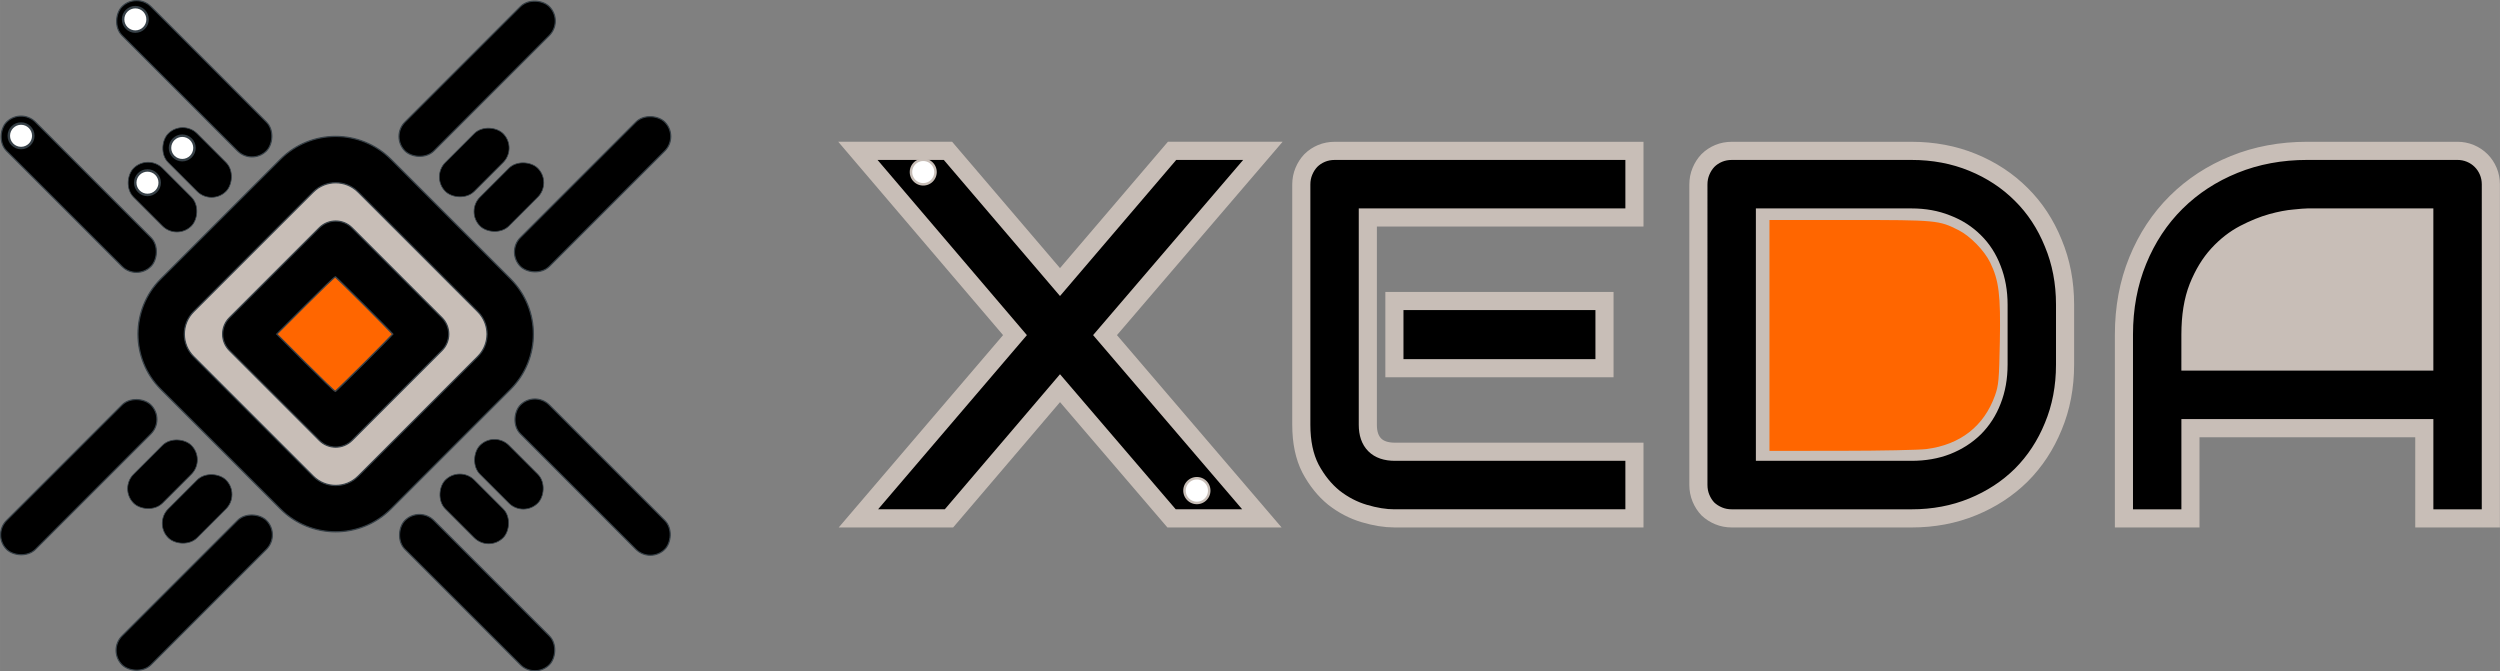 <?xml version="1.0" encoding="UTF-8" standalone="no"?>
<svg
   xmlns:dc="http://purl.org/dc/elements/1.1/"
   xmlns:cc="http://creativecommons.org/ns#"
   xmlns:rdf="http://www.w3.org/1999/02/22-rdf-syntax-ns#"
   xmlns:svg="http://www.w3.org/2000/svg"
   xmlns="http://www.w3.org/2000/svg"
   xmlns:sodipodi="http://sodipodi.sourceforge.net/DTD/sodipodi-0.dtd"
   xmlns:inkscape="http://www.inkscape.org/namespaces/inkscape"
   width="612.364"
   height="164.446"
   viewBox="0 0 162.021 43.51"
   version="1.1"
   id="svg8"
   inkscape:version="1.0.2 (e86c8708, 2021-01-15)"
   sodipodi:docname="logo.svg">
  <rect x="0" y="0" width="162.021" height="43.51" fill="#808080" stroke="none"/>
  <title
     id="title204">Xeda Logo</title>
  <defs
     id="defs2">
    <rect
       x="123.637"
       y="75.245"
       width="96.647"
       height="36.26"
       id="rect433" />
  </defs>
  <sodipodi:namedview
     id="base"
     pagecolor="#ffffff"
     bordercolor="#666666"
     borderopacity="1.0"
     inkscape:pageopacity="0.0"
     inkscape:pageshadow="2"
     inkscape:zoom="2.6752384"
     inkscape:cx="223.69441"
     inkscape:cy="72.263464"
     inkscape:document-units="px"
     inkscape:current-layer="layer1"
     inkscape:document-rotation="0"
     showgrid="false"
     inkscape:window-width="2560"
     inkscape:window-height="1387"
     inkscape:window-x="1440"
     inkscape:window-y="25"
     inkscape:window-maximized="0"
     units="px"
     inkscape:pagecheckerboard="true"
     showborder="true"
     inkscape:showpageshadow="false" />
  <g
     inkscape:label="Layer 1"
     inkscape:groupmode="layer"
     id="layer1"
     transform="translate(-41.745,-68.203)">
    <rect
       style="fill:#c8beb7;stroke:none;stroke-width:0.245;stroke-opacity:0.996"
       id="rect53"
       width="15.903"
       height="15.903"
       x="100.51"
       y="10.743"
       ry="0"
       transform="rotate(45)" />
    <g
       style="display:block;stroke:#374148;stroke-opacity:0.996"
       id="g273"
       transform="matrix(0.059,0.059,-0.059,0.059,63.5,62.952)">
      <path
         d="m 129.64,321.721 c 0,33.437 27.203,60.64 60.64,60.64 h 131.441 c 33.437,0 60.64,-27.203 60.64,-60.64 V 190.279 c 0,-33.437 -27.203,-60.64 -60.64,-60.64 H 190.279 c -33.437,0 -60.64,27.203 -60.64,60.64 v 131.442 z m 36,-131.442 c 0,-13.586 11.053,-24.64 24.64,-24.64 h 131.441 c 13.586,0 24.64,11.054 24.64,24.64 V 321.72 c 0,13.586 -11.053,24.64 -24.64,24.64 H 190.279 c -13.586,0 -24.64,-11.054 -24.64,-24.64 V 190.279 Z m 41,133.081 h 98.72 c 9.941,0 18,-8.059 18,-18 v -98.72 c 0,-9.941 -8.059,-18 -18,-18 h -98.72 c -9.941,0 -18,8.059 -18,18 v 98.721 c 0,9.941 8.059,17.999 18,17.999 z m 18,-98.72 h 62.72 v 62.721 h -62.72 z"
         fill="#000000"
         class="fill c1"
         id="path262"
         sodipodi:nodetypes="cssssssscccsssssssccsssssssssccccc"
         style="stroke:#374148;stroke-opacity:0.996"
         transform="translate(-28,-28)" />
      <path
         style="fill:#ff6600;stroke:#374148;stroke-width:1.045;stroke-opacity:0.996"
         d="m 227.031,260.353 -31.397,-0.013 0.013,-31.397 c 0.007,-17.268 0.309,-31.693 0.67,-32.055 0.586,-0.586 62.298,-0.634 62.884,-0.049 0.591,0.591 0.488,62.265 -0.105,62.858 -0.367,0.367 -14.796,0.662 -32.065,0.655 z"
         id="path182" />
    </g>
    <rect
       style="fill:#000000;stroke:#374148;stroke-width:0.077;stroke-opacity:0.996"
       id="rect321"
       width="13.229"
       height="2.646"
       x="83.641"
       y="12.094"
       ry="1.323"
       transform="rotate(45)" />
    <rect
       style="fill:#000000;stroke:#374148;stroke-width:0.077;stroke-opacity:0.996"
       id="rect359"
       width="13.229"
       height="2.646"
       x="83.641"
       y="22.678"
       ry="1.323"
       transform="rotate(45)" />
    <rect
       style="fill:#000000;stroke:#374148;stroke-width:0.049;stroke-opacity:0.996"
       id="rect375"
       width="5.292"
       height="2.646"
       x="91.578"
       y="18.973"
       ry="1.323"
       transform="rotate(45)" />
    <rect
       style="fill:#000000;stroke:#374148;stroke-width:0.049;stroke-opacity:0.996"
       id="rect381"
       width="5.292"
       height="2.646"
       x="91.578"
       y="15.798"
       ry="1.323"
       transform="rotate(45)" />
    <rect
       style="fill:#000000;stroke:#374148;stroke-width:0.077;stroke-opacity:0.996"
       id="rect385"
       width="13.229"
       height="2.646"
       x="-133.382"
       y="-25.323"
       ry="1.323"
       transform="rotate(-135)" />
    <rect
       style="fill:#000000;stroke:#374148;stroke-width:0.077;stroke-opacity:0.996"
       id="rect387"
       width="13.229"
       height="2.646"
       x="-133.382"
       y="-14.74"
       ry="1.323"
       transform="rotate(-135)" />
    <rect
       style="fill:#000000;stroke:#374148;stroke-width:0.049;stroke-opacity:0.996"
       id="rect389"
       width="5.292"
       height="2.646"
       x="-125.445"
       y="-18.444"
       ry="1.323"
       transform="rotate(-135)" />
    <rect
       style="fill:#000000;stroke:#374148;stroke-width:0.049;stroke-opacity:0.996"
       id="rect391"
       width="5.292"
       height="2.646"
       x="-125.445"
       y="-21.619"
       ry="1.323"
       transform="rotate(-135)" />
    <rect
       style="fill:#000000;stroke:#374148;stroke-width:0.077;stroke-opacity:0.996"
       id="rect393"
       width="13.229"
       height="2.646"
       x="-6.162"
       y="-115.126"
       ry="1.323"
       transform="rotate(135)" />
    <rect
       style="fill:#000000;stroke:#374148;stroke-width:0.077;stroke-opacity:0.996"
       id="rect395"
       width="13.229"
       height="2.646"
       x="-6.162"
       y="-104.543"
       ry="1.323"
       transform="rotate(135)" />
    <rect
       style="fill:#000000;stroke:#374148;stroke-width:0.049;stroke-opacity:0.996"
       id="rect397"
       width="5.292"
       height="2.646"
       x="1.776"
       y="-108.247"
       ry="1.323"
       transform="rotate(135)" />
    <rect
       style="fill:#000000;stroke:#374148;stroke-width:0.049;stroke-opacity:0.996"
       id="rect399"
       width="5.292"
       height="2.646"
       x="1.776"
       y="-111.422"
       ry="1.323"
       transform="rotate(135)" />
    <rect
       style="fill:#000000;stroke:#374148;stroke-width:0.077;stroke-opacity:0.996"
       id="rect401"
       width="13.229"
       height="2.646"
       x="-43.58"
       y="101.897"
       ry="1.323"
       transform="rotate(-45)" />
    <rect
       style="fill:#000000;stroke:#374148;stroke-width:0.077;stroke-opacity:0.996"
       id="rect403"
       width="13.229"
       height="2.646"
       x="-43.58"
       y="112.48"
       ry="1.323"
       transform="rotate(-45)" />
    <rect
       style="fill:#000000;stroke:#374148;stroke-width:0.049;stroke-opacity:0.996"
       id="rect405"
       width="5.292"
       height="2.646"
       x="-35.642"
       y="108.776"
       ry="1.323"
       transform="rotate(-45)" />
    <rect
       style="fill:#000000;stroke:#374148;stroke-width:0.049;stroke-opacity:0.996"
       id="rect407"
       width="5.292"
       height="2.646"
       x="-35.642"
       y="105.601"
       ry="1.323"
       transform="rotate(-45)" />
    <circle
       style="fill:#ffffff;stroke:#374148;stroke-width:0.162;stroke-opacity:0.996"
       id="path427"
       cx="51.302"
       cy="-80.043"
       transform="scale(1,-1)"
       r="0.794" />
    <circle
       style="fill:#ffffff;stroke:#374148;stroke-width:0.162;stroke-opacity:0.996"
       id="circle429"
       cx="53.555"
       cy="-77.79"
       transform="scale(1,-1)"
       r="0.794" />
    <circle
       style="fill:#ffffff;stroke:#374148;stroke-width:0.162;stroke-opacity:0.996"
       id="circle136"
       cx="43.108"
       cy="-77.004"
       transform="scale(1,-1)"
       r="0.794" />
    <circle
       style="fill:#ffffff;stroke:#374148;stroke-width:0.162;stroke-opacity:0.996"
       id="circle138"
       cx="50.516"
       cy="-69.459"
       transform="scale(1,-1)"
       r="0.794" />
    <g
       id="g1972"
       style="stroke:#c8beb7;stroke-opacity:1">
      <g
         aria-label="XEDA"
         transform="matrix(1.174,0,0,1.176,-48.073,-17.353)"
         id="text431"
         style="font-style:normal;font-weight:normal;font-size:10.583px;line-height:1.25;font-family:sans-serif;white-space:pre;shape-inside:url(#rect433);fill:#000000;fill-opacity:1;stroke:#c8beb7;stroke-opacity:1">
        <path
           d="m 135.021,88.296 6.187,-7.232 h 5.014 l -8.715,10.156 8.659,10.099 h -4.986 l -6.158,-7.175 -6.13,7.175 h -5 l 8.644,-10.099 -8.673,-10.156 h 4.972 z"
           style="font-style:normal;font-variant:normal;font-weight:normal;font-stretch:normal;font-size:28.928px;font-family:Audiowide;-inkscape-font-specification:'Audiowide, Normal';font-variant-ligatures:normal;font-variant-caps:normal;font-variant-numeric:normal;font-variant-east-asian:normal;stroke:#c8beb7;stroke-opacity:1"
           id="path866" />
        <path
           d="m 165.079,93.042 h -11.597 v -3.701 h 11.597 z m 1.653,8.277 h -13.249 q -0.763,0 -1.667,-0.268 -0.904,-0.268 -1.681,-0.876 -0.763,-0.621 -1.285,-1.596 -0.508,-0.989 -0.508,-2.415 V 82.915 q 0,-0.381 0.141,-0.72 0.141,-0.339 0.381,-0.593 0.254,-0.254 0.593,-0.395 0.339,-0.141 0.735,-0.141 h 16.54 v 3.672 h -14.718 v 11.427 q 0,0.72 0.381,1.102 0.381,0.381 1.116,0.381 h 13.221 z"
           style="font-style:normal;font-variant:normal;font-weight:normal;font-stretch:normal;font-size:28.928px;font-family:Audiowide;-inkscape-font-specification:'Audiowide, Normal';font-variant-ligatures:normal;font-variant-caps:normal;font-variant-numeric:normal;font-variant-east-asian:normal;stroke:#c8beb7;stroke-opacity:1"
           id="path868" />
        <path
           d="m 190.504,92.845 q 0,1.85 -0.65,3.404 -0.636,1.554 -1.766,2.684 -1.13,1.116 -2.684,1.751 -1.554,0.636 -3.376,0.636 h -9.916 q -0.396,0 -0.734,-0.141 -0.339,-0.141 -0.593,-0.381 -0.24,-0.254 -0.381,-0.593 -0.141,-0.339 -0.141,-0.734 V 82.915 q 0,-0.381 0.141,-0.72 0.141,-0.339 0.381,-0.593 0.254,-0.254 0.593,-0.395 0.339,-0.141 0.734,-0.141 h 9.916 q 1.822,0 3.376,0.636 1.554,0.636 2.684,1.766 1.13,1.116 1.766,2.684 0.65,1.554 0.65,3.39 z m -3.672,-3.305 q 0,-1.073 -0.353,-1.963 -0.339,-0.89 -0.975,-1.511 -0.636,-0.636 -1.525,-0.975 -0.876,-0.353 -1.949,-0.353 h -8.094 v 12.91 h 8.094 q 1.073,0 1.949,-0.339 0.89,-0.353 1.525,-0.975 0.636,-0.636 0.975,-1.511 0.353,-0.89 0.353,-1.977 z"
           style="font-style:normal;font-variant:normal;font-weight:normal;font-stretch:normal;font-size:28.928px;font-family:Audiowide;-inkscape-font-specification:'Audiowide, Normal';font-variant-ligatures:normal;font-variant-caps:normal;font-variant-numeric:normal;font-variant-east-asian:normal;stroke:#c8beb7;stroke-opacity:1"
           id="path870" />
        <path
           d="m 214.008,101.32 h -3.672 v -4.972 h -12.91 v 4.972 h -3.672 V 91.192 q 0,-2.218 0.763,-4.082 0.763,-1.864 2.119,-3.206 1.356,-1.342 3.206,-2.09 1.85,-0.749 4.04,-0.749 h 8.277 q 0.381,0 0.72,0.141 0.339,0.141 0.593,0.395 0.254,0.254 0.396,0.593 0.141,0.339 0.141,0.72 z m -16.583,-8.644 h 12.91 v -7.938 h -6.455 q -0.17,0 -0.72,0.057 -0.537,0.042 -1.257,0.24 -0.706,0.198 -1.497,0.607 -0.791,0.41 -1.455,1.13 -0.664,0.72 -1.102,1.808 -0.424,1.073 -0.424,2.613 z"
           style="font-style:normal;font-variant:normal;font-weight:normal;font-stretch:normal;font-size:28.928px;font-family:Audiowide;-inkscape-font-specification:'Audiowide, Normal';font-variant-ligatures:normal;font-variant-caps:normal;font-variant-numeric:normal;font-variant-east-asian:normal;stroke:#c8beb7;stroke-opacity:1"
           id="path872" />
      </g>
      <path
         style="display:block;fill:#c8beb7;stroke:#c8beb7;stroke-width:0.452;stroke-opacity:1"
         d="m 536.725,82.903 c 0.01,-6.628 0.826,-10.607 3.139,-15.3 2.383,-4.835 6.358,-8.645 11.517,-11.039 6.291,-2.92 8.094,-3.135 26.193,-3.135 h 16.059 V 70.82 88.211 h -28.458 -28.458 z"
         id="path1959"
         transform="matrix(0.265,0,0,0.265,41.783,68.242)" />
      <path
         style="display:block;fill:#ff6600;stroke:#c8beb7;stroke-width:0.452;stroke-opacity:1"
         d="M 432.372,81.887 V 53.429 h 19.793 c 21.36,0 21.932,0.054 26.818,2.528 2.842,1.439 6.338,5.018 7.779,7.962 2.184,4.464 2.623,8.035 2.404,19.549 -0.177,9.278 -0.305,10.688 -1.197,13.178 -2.72,7.59 -8.569,12.167 -16.938,13.255 -1.76,0.229 -11.178,0.422 -20.929,0.43 l -17.73,0.014 z"
         id="path1961"
         transform="matrix(0.265,0,0,0.265,41.783,68.242)" />
      <path
         id="circle134"
         style="fill:#ffffff;stroke:#c8beb7;stroke-width:0.162;stroke-opacity:1"
         transform="scale(1,-1)"
         d="m 102.373,-79.354 a 0.794,0.794 0 0 1 -0.794,0.794 0.794,0.794 0 0 1 -0.794,-0.794 0.794,0.794 0 0 1 0.794,-0.794 0.794,0.794 0 0 1 0.794,0.794 z" />
      <path
         id="circle160"
         style="fill:#ffffff;stroke:#c8beb7;stroke-width:0.163;stroke-opacity:1"
         transform="scale(1,-1)"
         d="m 120.112,-99.998 a 0.8,0.8 0 0 1 -0.8,0.8 0.8,0.8 0 0 1 -0.8,-0.8 0.8,0.8 0 0 1 0.8,-0.8 0.8,0.8 0 0 1 0.8,0.8 z" />
    </g>
  </g>
</svg>

